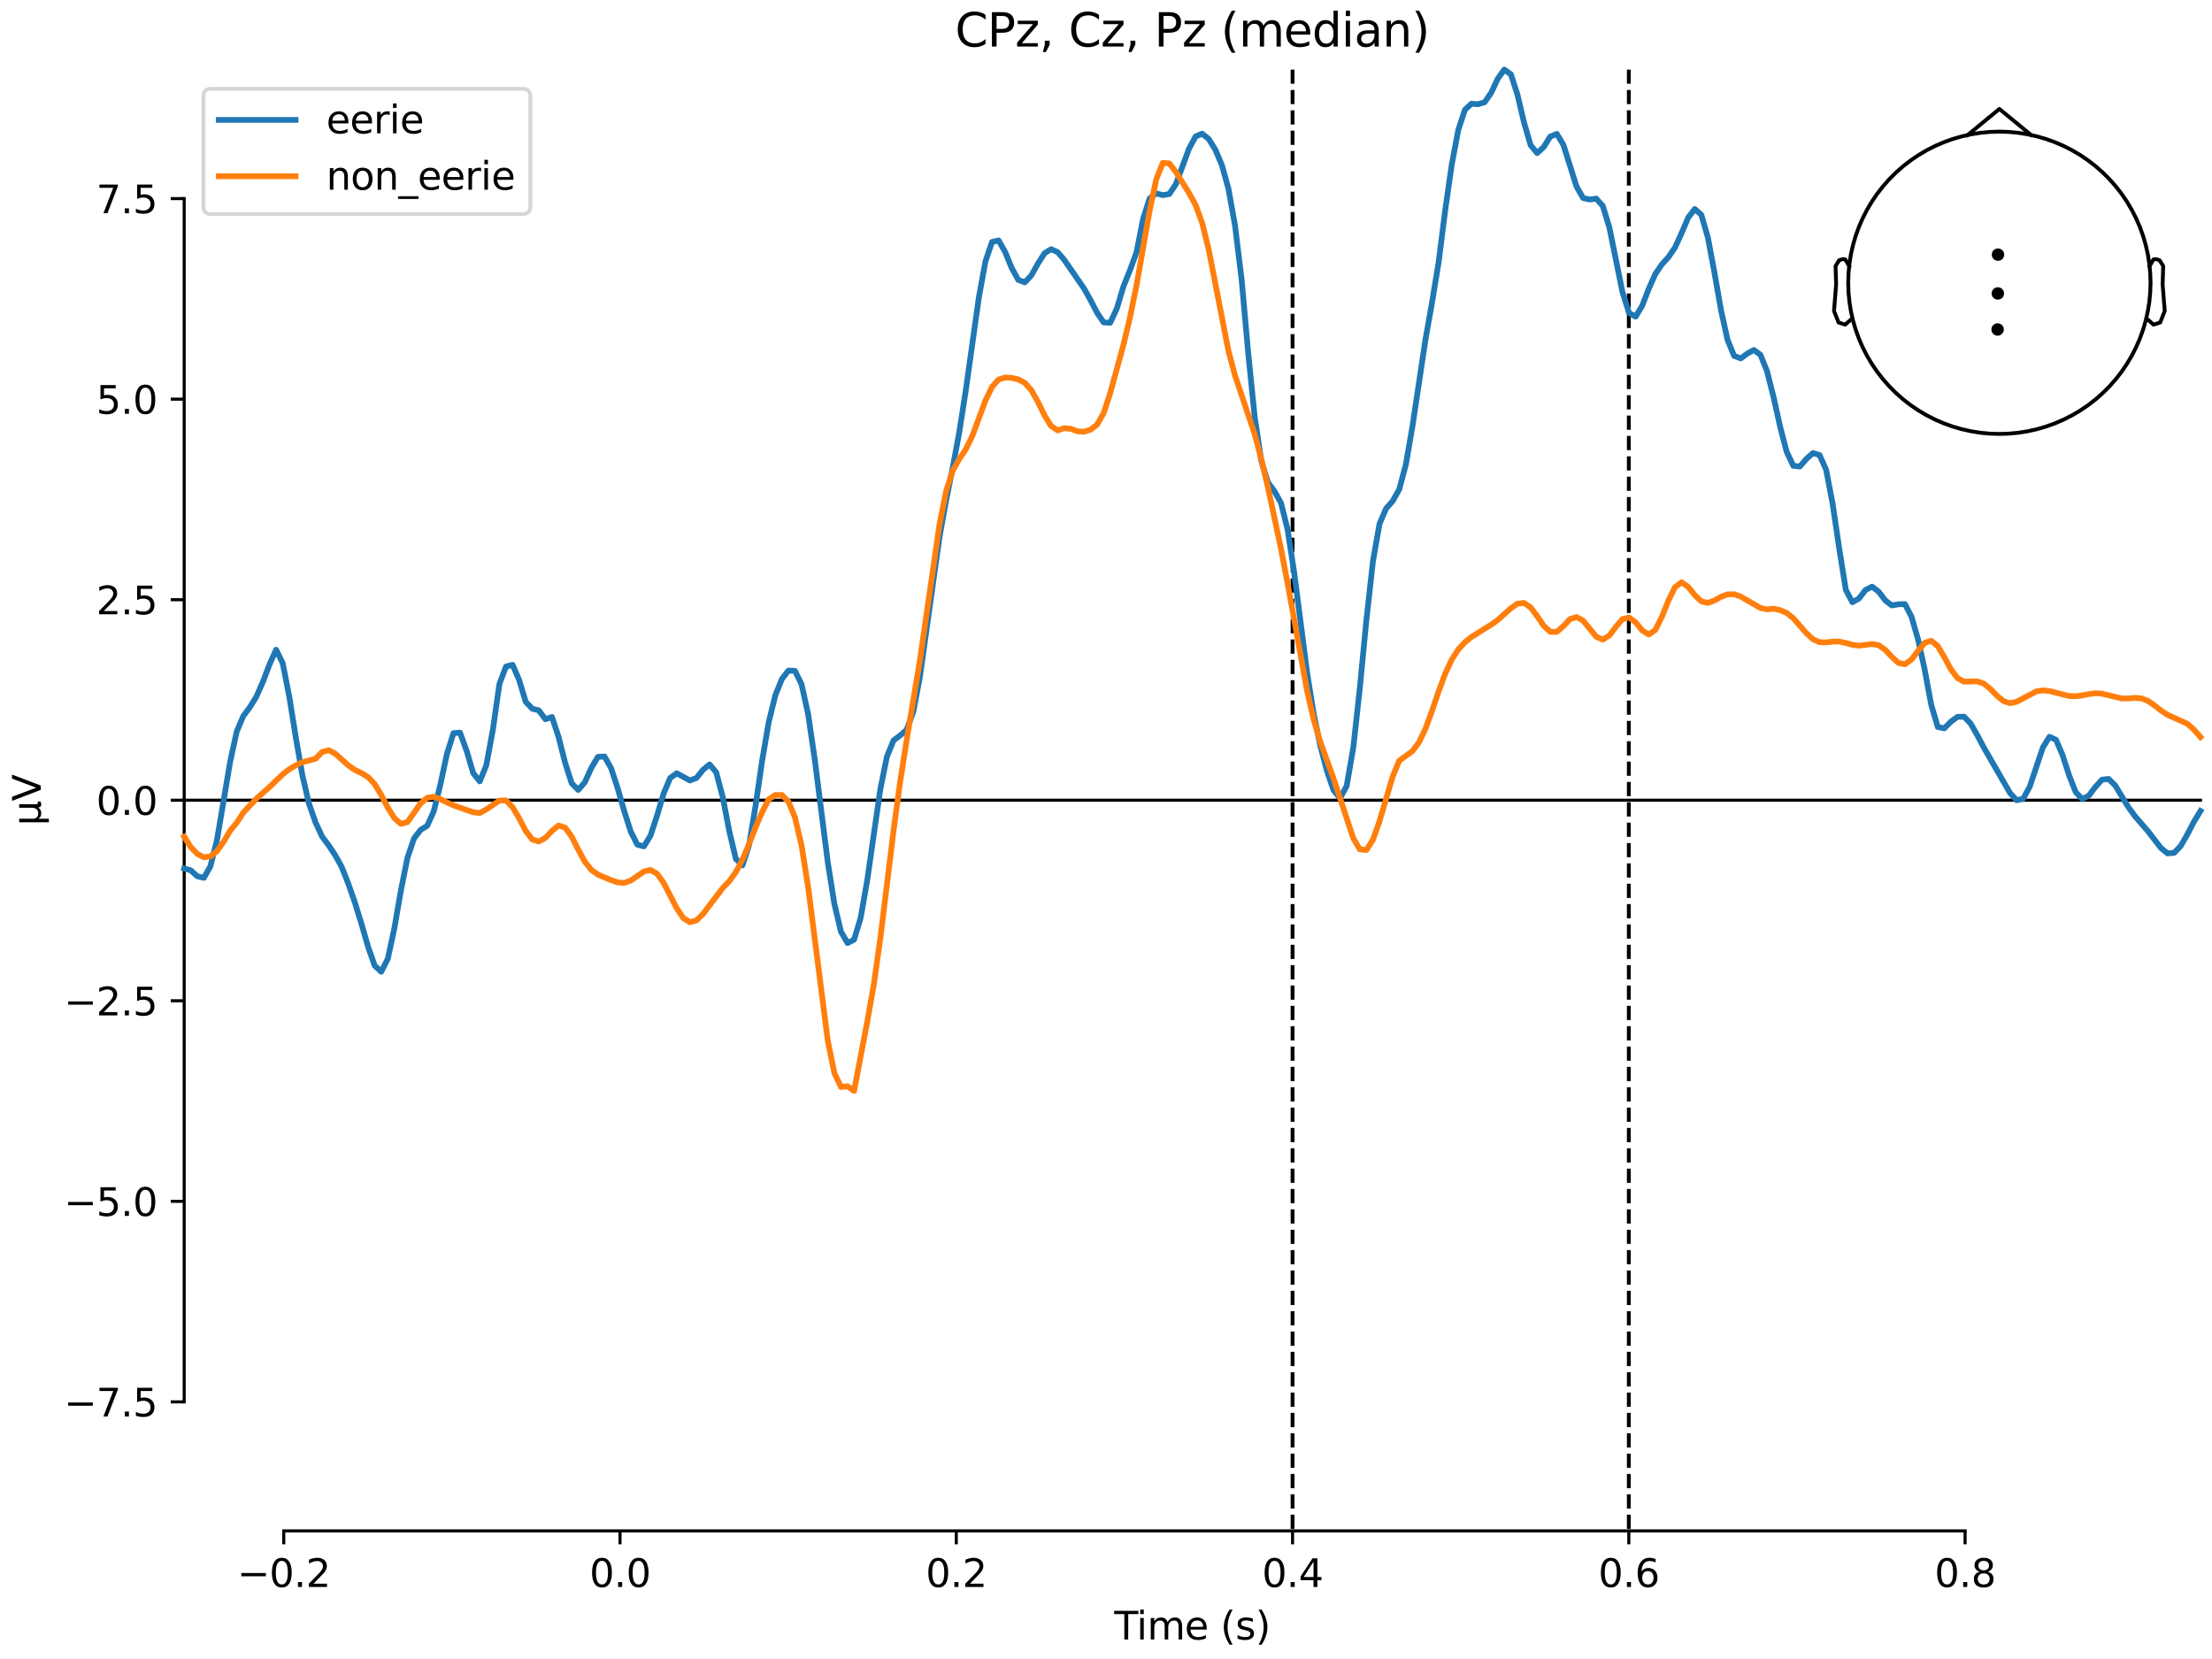 <?xml version="1.0" encoding="utf-8" standalone="no"?>
<!DOCTYPE svg PUBLIC "-//W3C//DTD SVG 1.1//EN"
  "http://www.w3.org/Graphics/SVG/1.1/DTD/svg11.dtd">
<svg xmlns:xlink="http://www.w3.org/1999/xlink" width="576pt" height="432pt" viewBox="0 0 576 432" xmlns="http://www.w3.org/2000/svg" version="1.1">
 <defs>
  <style type="text/css">*{stroke-linejoin: round; stroke-linecap: butt}</style>
 </defs>
 <g id="figure_1">
  <g id="patch_1">
   <path d="M 0 432 
L 576 432 
L 576 0 
L 0 0 
z
" style="fill: #ffffff"/>
  </g>
  <g id="axes_1">
   <g id="patch_2">
    <path d="M 47.961 398.644 
L 573 398.644 
L 573 18.118 
L 47.961 18.118 
L 47.961 398.644 
z
" style="fill: none; opacity: 0"/>
   </g>
   <g id="patch_3">
    <path d="M 47.961 365.04 
L 47.961 51.722 
" style="fill: none; stroke: #000000; stroke-width: 0.8; stroke-linejoin: miter; stroke-linecap: square"/>
   </g>
   <g id="LineCollection_1">
    <path d="M 336.578 18.118 
L 336.578 398.644 
" clip-path="url(#pc9523f96a5)" style="fill: none; stroke-dasharray: 3.7,1.6; stroke-dashoffset: 0; stroke: #000000"/>
    <path d="M 424.142 18.118 
L 424.142 398.644 
" clip-path="url(#pc9523f96a5)" style="fill: none; stroke-dasharray: 3.7,1.6; stroke-dashoffset: 0; stroke: #000000"/>
   </g>
   <g id="matplotlib.axis_1">
    <g id="xtick_1">
     <g id="line2d_1">
      <defs>
       <path id="md51d766b1d" d="M 0 0 
L 0 3.5 
" style="stroke: #000000; stroke-width: 0.8"/>
      </defs>
      <g>
       <use xlink:href="#md51d766b1d" x="73.888" y="398.644" style="stroke: #000000; stroke-width: 0.8"/>
      </g>
     </g>
     <g id="text_1">
      <!-- −0.2 -->
      <g transform="translate(61.747 413.242) scale(0.1 -0.1)">
       <defs>
        <path id="DejaVuSans-2212" d="M 678 2272 
L 4684 2272 
L 4684 1741 
L 678 1741 
L 678 2272 
z
" transform="scale(0.016)"/>
        <path id="DejaVuSans-30" d="M 2034 4250 
Q 1547 4250 1301 3770 
Q 1056 3291 1056 2328 
Q 1056 1369 1301 889 
Q 1547 409 2034 409 
Q 2525 409 2770 889 
Q 3016 1369 3016 2328 
Q 3016 3291 2770 3770 
Q 2525 4250 2034 4250 
z
M 2034 4750 
Q 2819 4750 3233 4129 
Q 3647 3509 3647 2328 
Q 3647 1150 3233 529 
Q 2819 -91 2034 -91 
Q 1250 -91 836 529 
Q 422 1150 422 2328 
Q 422 3509 836 4129 
Q 1250 4750 2034 4750 
z
" transform="scale(0.016)"/>
        <path id="DejaVuSans-2e" d="M 684 794 
L 1344 794 
L 1344 0 
L 684 0 
L 684 794 
z
" transform="scale(0.016)"/>
        <path id="DejaVuSans-32" d="M 1228 531 
L 3431 531 
L 3431 0 
L 469 0 
L 469 531 
Q 828 903 1448 1529 
Q 2069 2156 2228 2338 
Q 2531 2678 2651 2914 
Q 2772 3150 2772 3378 
Q 2772 3750 2511 3984 
Q 2250 4219 1831 4219 
Q 1534 4219 1204 4116 
Q 875 4013 500 3803 
L 500 4441 
Q 881 4594 1212 4672 
Q 1544 4750 1819 4750 
Q 2544 4750 2975 4387 
Q 3406 4025 3406 3419 
Q 3406 3131 3298 2873 
Q 3191 2616 2906 2266 
Q 2828 2175 2409 1742 
Q 1991 1309 1228 531 
z
" transform="scale(0.016)"/>
       </defs>
       <use xlink:href="#DejaVuSans-2212"/>
       <use xlink:href="#DejaVuSans-30" transform="translate(83.789 0)"/>
       <use xlink:href="#DejaVuSans-2e" transform="translate(147.412 0)"/>
       <use xlink:href="#DejaVuSans-32" transform="translate(179.199 0)"/>
      </g>
     </g>
    </g>
    <g id="xtick_2">
     <g id="line2d_2">
      <g>
       <use xlink:href="#md51d766b1d" x="161.452" y="398.644" style="stroke: #000000; stroke-width: 0.8"/>
      </g>
     </g>
     <g id="text_2">
      <!-- 0.0 -->
      <g transform="translate(153.5 413.242) scale(0.1 -0.1)">
       <use xlink:href="#DejaVuSans-30"/>
       <use xlink:href="#DejaVuSans-2e" transform="translate(63.623 0)"/>
       <use xlink:href="#DejaVuSans-30" transform="translate(95.41 0)"/>
      </g>
     </g>
    </g>
    <g id="xtick_3">
     <g id="line2d_3">
      <g>
       <use xlink:href="#md51d766b1d" x="249.015" y="398.644" style="stroke: #000000; stroke-width: 0.8"/>
      </g>
     </g>
     <g id="text_3">
      <!-- 0.2 -->
      <g transform="translate(241.063 413.242) scale(0.1 -0.1)">
       <use xlink:href="#DejaVuSans-30"/>
       <use xlink:href="#DejaVuSans-2e" transform="translate(63.623 0)"/>
       <use xlink:href="#DejaVuSans-32" transform="translate(95.41 0)"/>
      </g>
     </g>
    </g>
    <g id="xtick_4">
     <g id="line2d_4">
      <g>
       <use xlink:href="#md51d766b1d" x="336.578" y="398.644" style="stroke: #000000; stroke-width: 0.8"/>
      </g>
     </g>
     <g id="text_4">
      <!-- 0.4 -->
      <g transform="translate(328.627 413.242) scale(0.1 -0.1)">
       <defs>
        <path id="DejaVuSans-34" d="M 2419 4116 
L 825 1625 
L 2419 1625 
L 2419 4116 
z
M 2253 4666 
L 3047 4666 
L 3047 1625 
L 3713 1625 
L 3713 1100 
L 3047 1100 
L 3047 0 
L 2419 0 
L 2419 1100 
L 313 1100 
L 313 1709 
L 2253 4666 
z
" transform="scale(0.016)"/>
       </defs>
       <use xlink:href="#DejaVuSans-30"/>
       <use xlink:href="#DejaVuSans-2e" transform="translate(63.623 0)"/>
       <use xlink:href="#DejaVuSans-34" transform="translate(95.41 0)"/>
      </g>
     </g>
    </g>
    <g id="xtick_5">
     <g id="line2d_5">
      <g>
       <use xlink:href="#md51d766b1d" x="424.142" y="398.644" style="stroke: #000000; stroke-width: 0.8"/>
      </g>
     </g>
     <g id="text_5">
      <!-- 0.6 -->
      <g transform="translate(416.19 413.242) scale(0.1 -0.1)">
       <defs>
        <path id="DejaVuSans-36" d="M 2113 2584 
Q 1688 2584 1439 2293 
Q 1191 2003 1191 1497 
Q 1191 994 1439 701 
Q 1688 409 2113 409 
Q 2538 409 2786 701 
Q 3034 994 3034 1497 
Q 3034 2003 2786 2293 
Q 2538 2584 2113 2584 
z
M 3366 4563 
L 3366 3988 
Q 3128 4100 2886 4159 
Q 2644 4219 2406 4219 
Q 1781 4219 1451 3797 
Q 1122 3375 1075 2522 
Q 1259 2794 1537 2939 
Q 1816 3084 2150 3084 
Q 2853 3084 3261 2657 
Q 3669 2231 3669 1497 
Q 3669 778 3244 343 
Q 2819 -91 2113 -91 
Q 1303 -91 875 529 
Q 447 1150 447 2328 
Q 447 3434 972 4092 
Q 1497 4750 2381 4750 
Q 2619 4750 2861 4703 
Q 3103 4656 3366 4563 
z
" transform="scale(0.016)"/>
       </defs>
       <use xlink:href="#DejaVuSans-30"/>
       <use xlink:href="#DejaVuSans-2e" transform="translate(63.623 0)"/>
       <use xlink:href="#DejaVuSans-36" transform="translate(95.41 0)"/>
      </g>
     </g>
    </g>
    <g id="xtick_6">
     <g id="line2d_6">
      <g>
       <use xlink:href="#md51d766b1d" x="511.705" y="398.644" style="stroke: #000000; stroke-width: 0.8"/>
      </g>
     </g>
     <g id="text_6">
      <!-- 0.8 -->
      <g transform="translate(503.754 413.242) scale(0.1 -0.1)">
       <defs>
        <path id="DejaVuSans-38" d="M 2034 2216 
Q 1584 2216 1326 1975 
Q 1069 1734 1069 1313 
Q 1069 891 1326 650 
Q 1584 409 2034 409 
Q 2484 409 2743 651 
Q 3003 894 3003 1313 
Q 3003 1734 2745 1975 
Q 2488 2216 2034 2216 
z
M 1403 2484 
Q 997 2584 770 2862 
Q 544 3141 544 3541 
Q 544 4100 942 4425 
Q 1341 4750 2034 4750 
Q 2731 4750 3128 4425 
Q 3525 4100 3525 3541 
Q 3525 3141 3298 2862 
Q 3072 2584 2669 2484 
Q 3125 2378 3379 2068 
Q 3634 1759 3634 1313 
Q 3634 634 3220 271 
Q 2806 -91 2034 -91 
Q 1263 -91 848 271 
Q 434 634 434 1313 
Q 434 1759 690 2068 
Q 947 2378 1403 2484 
z
M 1172 3481 
Q 1172 3119 1398 2916 
Q 1625 2713 2034 2713 
Q 2441 2713 2670 2916 
Q 2900 3119 2900 3481 
Q 2900 3844 2670 4047 
Q 2441 4250 2034 4250 
Q 1625 4250 1398 4047 
Q 1172 3844 1172 3481 
z
" transform="scale(0.016)"/>
       </defs>
       <use xlink:href="#DejaVuSans-30"/>
       <use xlink:href="#DejaVuSans-2e" transform="translate(63.623 0)"/>
       <use xlink:href="#DejaVuSans-38" transform="translate(95.41 0)"/>
      </g>
     </g>
    </g>
    <g id="text_7">
     <!-- Time (s) -->
     <g transform="translate(290.152 426.92) scale(0.1 -0.1)">
      <defs>
       <path id="DejaVuSans-54" d="M -19 4666 
L 3928 4666 
L 3928 4134 
L 2272 4134 
L 2272 0 
L 1638 0 
L 1638 4134 
L -19 4134 
L -19 4666 
z
" transform="scale(0.016)"/>
       <path id="DejaVuSans-69" d="M 603 3500 
L 1178 3500 
L 1178 0 
L 603 0 
L 603 3500 
z
M 603 4863 
L 1178 4863 
L 1178 4134 
L 603 4134 
L 603 4863 
z
" transform="scale(0.016)"/>
       <path id="DejaVuSans-6d" d="M 3328 2828 
Q 3544 3216 3844 3400 
Q 4144 3584 4550 3584 
Q 5097 3584 5394 3201 
Q 5691 2819 5691 2113 
L 5691 0 
L 5113 0 
L 5113 2094 
Q 5113 2597 4934 2840 
Q 4756 3084 4391 3084 
Q 3944 3084 3684 2787 
Q 3425 2491 3425 1978 
L 3425 0 
L 2847 0 
L 2847 2094 
Q 2847 2600 2669 2842 
Q 2491 3084 2119 3084 
Q 1678 3084 1418 2786 
Q 1159 2488 1159 1978 
L 1159 0 
L 581 0 
L 581 3500 
L 1159 3500 
L 1159 2956 
Q 1356 3278 1631 3431 
Q 1906 3584 2284 3584 
Q 2666 3584 2933 3390 
Q 3200 3197 3328 2828 
z
" transform="scale(0.016)"/>
       <path id="DejaVuSans-65" d="M 3597 1894 
L 3597 1613 
L 953 1613 
Q 991 1019 1311 708 
Q 1631 397 2203 397 
Q 2534 397 2845 478 
Q 3156 559 3463 722 
L 3463 178 
Q 3153 47 2828 -22 
Q 2503 -91 2169 -91 
Q 1331 -91 842 396 
Q 353 884 353 1716 
Q 353 2575 817 3079 
Q 1281 3584 2069 3584 
Q 2775 3584 3186 3129 
Q 3597 2675 3597 1894 
z
M 3022 2063 
Q 3016 2534 2758 2815 
Q 2500 3097 2075 3097 
Q 1594 3097 1305 2825 
Q 1016 2553 972 2059 
L 3022 2063 
z
" transform="scale(0.016)"/>
       <path id="DejaVuSans-20" transform="scale(0.016)"/>
       <path id="DejaVuSans-28" d="M 1984 4856 
Q 1566 4138 1362 3434 
Q 1159 2731 1159 2009 
Q 1159 1288 1364 580 
Q 1569 -128 1984 -844 
L 1484 -844 
Q 1016 -109 783 600 
Q 550 1309 550 2009 
Q 550 2706 781 3412 
Q 1013 4119 1484 4856 
L 1984 4856 
z
" transform="scale(0.016)"/>
       <path id="DejaVuSans-73" d="M 2834 3397 
L 2834 2853 
Q 2591 2978 2328 3040 
Q 2066 3103 1784 3103 
Q 1356 3103 1142 2972 
Q 928 2841 928 2578 
Q 928 2378 1081 2264 
Q 1234 2150 1697 2047 
L 1894 2003 
Q 2506 1872 2764 1633 
Q 3022 1394 3022 966 
Q 3022 478 2636 193 
Q 2250 -91 1575 -91 
Q 1294 -91 989 -36 
Q 684 19 347 128 
L 347 722 
Q 666 556 975 473 
Q 1284 391 1588 391 
Q 1994 391 2212 530 
Q 2431 669 2431 922 
Q 2431 1156 2273 1281 
Q 2116 1406 1581 1522 
L 1381 1569 
Q 847 1681 609 1914 
Q 372 2147 372 2553 
Q 372 3047 722 3315 
Q 1072 3584 1716 3584 
Q 2034 3584 2315 3537 
Q 2597 3491 2834 3397 
z
" transform="scale(0.016)"/>
       <path id="DejaVuSans-29" d="M 513 4856 
L 1013 4856 
Q 1481 4119 1714 3412 
Q 1947 2706 1947 2009 
Q 1947 1309 1714 600 
Q 1481 -109 1013 -844 
L 513 -844 
Q 928 -128 1133 580 
Q 1338 1288 1338 2009 
Q 1338 2731 1133 3434 
Q 928 4138 513 4856 
z
" transform="scale(0.016)"/>
      </defs>
      <use xlink:href="#DejaVuSans-54"/>
      <use xlink:href="#DejaVuSans-69" transform="translate(57.959 0)"/>
      <use xlink:href="#DejaVuSans-6d" transform="translate(85.742 0)"/>
      <use xlink:href="#DejaVuSans-65" transform="translate(183.154 0)"/>
      <use xlink:href="#DejaVuSans-20" transform="translate(244.678 0)"/>
      <use xlink:href="#DejaVuSans-28" transform="translate(276.465 0)"/>
      <use xlink:href="#DejaVuSans-73" transform="translate(315.479 0)"/>
      <use xlink:href="#DejaVuSans-29" transform="translate(367.578 0)"/>
     </g>
    </g>
   </g>
   <g id="matplotlib.axis_2">
    <g id="ytick_1">
     <g id="line2d_7">
      <defs>
       <path id="me841bc544c" d="M 0 0 
L -3.5 0 
" style="stroke: #000000; stroke-width: 0.8"/>
      </defs>
      <g>
       <use xlink:href="#me841bc544c" x="47.961" y="365.04" style="stroke: #000000; stroke-width: 0.8"/>
      </g>
     </g>
     <g id="text_8">
      <!-- −7.5 -->
      <g transform="translate(16.678 368.839) scale(0.1 -0.1)">
       <defs>
        <path id="DejaVuSans-37" d="M 525 4666 
L 3525 4666 
L 3525 4397 
L 1831 0 
L 1172 0 
L 2766 4134 
L 525 4134 
L 525 4666 
z
" transform="scale(0.016)"/>
        <path id="DejaVuSans-35" d="M 691 4666 
L 3169 4666 
L 3169 4134 
L 1269 4134 
L 1269 2991 
Q 1406 3038 1543 3061 
Q 1681 3084 1819 3084 
Q 2600 3084 3056 2656 
Q 3513 2228 3513 1497 
Q 3513 744 3044 326 
Q 2575 -91 1722 -91 
Q 1428 -91 1123 -41 
Q 819 9 494 109 
L 494 744 
Q 775 591 1075 516 
Q 1375 441 1709 441 
Q 2250 441 2565 725 
Q 2881 1009 2881 1497 
Q 2881 1984 2565 2268 
Q 2250 2553 1709 2553 
Q 1456 2553 1204 2497 
Q 953 2441 691 2322 
L 691 4666 
z
" transform="scale(0.016)"/>
       </defs>
       <use xlink:href="#DejaVuSans-2212"/>
       <use xlink:href="#DejaVuSans-37" transform="translate(83.789 0)"/>
       <use xlink:href="#DejaVuSans-2e" transform="translate(147.412 0)"/>
       <use xlink:href="#DejaVuSans-35" transform="translate(179.199 0)"/>
      </g>
     </g>
    </g>
    <g id="ytick_2">
     <g id="line2d_8">
      <g>
       <use xlink:href="#me841bc544c" x="47.961" y="312.82" style="stroke: #000000; stroke-width: 0.8"/>
      </g>
     </g>
     <g id="text_9">
      <!-- −5.0 -->
      <g transform="translate(16.678 316.62) scale(0.1 -0.1)">
       <use xlink:href="#DejaVuSans-2212"/>
       <use xlink:href="#DejaVuSans-35" transform="translate(83.789 0)"/>
       <use xlink:href="#DejaVuSans-2e" transform="translate(147.412 0)"/>
       <use xlink:href="#DejaVuSans-30" transform="translate(179.199 0)"/>
      </g>
     </g>
    </g>
    <g id="ytick_3">
     <g id="line2d_9">
      <g>
       <use xlink:href="#me841bc544c" x="47.961" y="260.601" style="stroke: #000000; stroke-width: 0.8"/>
      </g>
     </g>
     <g id="text_10">
      <!-- −2.5 -->
      <g transform="translate(16.678 264.4) scale(0.1 -0.1)">
       <use xlink:href="#DejaVuSans-2212"/>
       <use xlink:href="#DejaVuSans-32" transform="translate(83.789 0)"/>
       <use xlink:href="#DejaVuSans-2e" transform="translate(147.412 0)"/>
       <use xlink:href="#DejaVuSans-35" transform="translate(179.199 0)"/>
      </g>
     </g>
    </g>
    <g id="ytick_4">
     <g id="line2d_10">
      <g>
       <use xlink:href="#me841bc544c" x="47.961" y="208.381" style="stroke: #000000; stroke-width: 0.8"/>
      </g>
     </g>
     <g id="text_11">
      <!-- 0.0 -->
      <g transform="translate(25.058 212.18) scale(0.1 -0.1)">
       <use xlink:href="#DejaVuSans-30"/>
       <use xlink:href="#DejaVuSans-2e" transform="translate(63.623 0)"/>
       <use xlink:href="#DejaVuSans-30" transform="translate(95.41 0)"/>
      </g>
     </g>
    </g>
    <g id="ytick_5">
     <g id="line2d_11">
      <g>
       <use xlink:href="#me841bc544c" x="47.961" y="156.161" style="stroke: #000000; stroke-width: 0.8"/>
      </g>
     </g>
     <g id="text_12">
      <!-- 2.5 -->
      <g transform="translate(25.058 159.96) scale(0.1 -0.1)">
       <use xlink:href="#DejaVuSans-32"/>
       <use xlink:href="#DejaVuSans-2e" transform="translate(63.623 0)"/>
       <use xlink:href="#DejaVuSans-35" transform="translate(95.41 0)"/>
      </g>
     </g>
    </g>
    <g id="ytick_6">
     <g id="line2d_12">
      <g>
       <use xlink:href="#me841bc544c" x="47.961" y="103.942" style="stroke: #000000; stroke-width: 0.8"/>
      </g>
     </g>
     <g id="text_13">
      <!-- 5.0 -->
      <g transform="translate(25.058 107.741) scale(0.1 -0.1)">
       <use xlink:href="#DejaVuSans-35"/>
       <use xlink:href="#DejaVuSans-2e" transform="translate(63.623 0)"/>
       <use xlink:href="#DejaVuSans-30" transform="translate(95.41 0)"/>
      </g>
     </g>
    </g>
    <g id="ytick_7">
     <g id="line2d_13">
      <g>
       <use xlink:href="#me841bc544c" x="47.961" y="51.722" style="stroke: #000000; stroke-width: 0.8"/>
      </g>
     </g>
     <g id="text_14">
      <!-- 7.5 -->
      <g transform="translate(25.058 55.521) scale(0.1 -0.1)">
       <use xlink:href="#DejaVuSans-37"/>
       <use xlink:href="#DejaVuSans-2e" transform="translate(63.623 0)"/>
       <use xlink:href="#DejaVuSans-35" transform="translate(95.41 0)"/>
      </g>
     </g>
    </g>
    <g id="text_15">
     <!-- µV -->
     <g transform="translate(10.599 214.982) rotate(-90) scale(0.1 -0.1)">
      <defs>
       <path id="DejaVuSans-b5" d="M 544 -1331 
L 544 3500 
L 1119 3500 
L 1119 1325 
Q 1119 872 1334 640 
Q 1550 409 1972 409 
Q 2434 409 2667 671 
Q 2900 934 2900 1459 
L 2900 3500 
L 3475 3500 
L 3475 806 
Q 3475 619 3529 530 
Q 3584 441 3700 441 
Q 3728 441 3778 458 
Q 3828 475 3916 513 
L 3916 50 
Q 3788 -22 3673 -56 
Q 3559 -91 3450 -91 
Q 3234 -91 3106 31 
Q 2978 153 2931 403 
Q 2775 156 2548 32 
Q 2322 -91 2016 -91 
Q 1697 -91 1473 31 
Q 1250 153 1119 397 
L 1119 -1331 
L 544 -1331 
z
" transform="scale(0.016)"/>
       <path id="DejaVuSans-56" d="M 1831 0 
L 50 4666 
L 709 4666 
L 2188 738 
L 3669 4666 
L 4325 4666 
L 2547 0 
L 1831 0 
z
" transform="scale(0.016)"/>
      </defs>
      <use xlink:href="#DejaVuSans-b5"/>
      <use xlink:href="#DejaVuSans-56" transform="translate(63.623 0)"/>
     </g>
    </g>
   </g>
   <g id="patch_4">
    <path d="M 73.888 398.644 
L 511.705 398.644 
" style="fill: none; stroke: #000000; stroke-width: 0.8; stroke-linejoin: miter; stroke-linecap: square"/>
   </g>
   <g id="patch_5">
    <path d="M 47.961 208.381 
L 573 208.381 
" style="fill: none; stroke: #000000; stroke-width: 0.8; stroke-linejoin: miter; stroke-linecap: square"/>
   </g>
   <g id="text_16">
    <!-- CPz, Cz, Pz (median) -->
    <g transform="translate(248.71 12.118) scale(0.12 -0.12)">
     <defs>
      <path id="DejaVuSans-43" d="M 4122 4306 
L 4122 3641 
Q 3803 3938 3442 4084 
Q 3081 4231 2675 4231 
Q 1875 4231 1450 3742 
Q 1025 3253 1025 2328 
Q 1025 1406 1450 917 
Q 1875 428 2675 428 
Q 3081 428 3442 575 
Q 3803 722 4122 1019 
L 4122 359 
Q 3791 134 3420 21 
Q 3050 -91 2638 -91 
Q 1578 -91 968 557 
Q 359 1206 359 2328 
Q 359 3453 968 4101 
Q 1578 4750 2638 4750 
Q 3056 4750 3426 4639 
Q 3797 4528 4122 4306 
z
" transform="scale(0.016)"/>
      <path id="DejaVuSans-50" d="M 1259 4147 
L 1259 2394 
L 2053 2394 
Q 2494 2394 2734 2622 
Q 2975 2850 2975 3272 
Q 2975 3691 2734 3919 
Q 2494 4147 2053 4147 
L 1259 4147 
z
M 628 4666 
L 2053 4666 
Q 2838 4666 3239 4311 
Q 3641 3956 3641 3272 
Q 3641 2581 3239 2228 
Q 2838 1875 2053 1875 
L 1259 1875 
L 1259 0 
L 628 0 
L 628 4666 
z
" transform="scale(0.016)"/>
      <path id="DejaVuSans-7a" d="M 353 3500 
L 3084 3500 
L 3084 2975 
L 922 459 
L 3084 459 
L 3084 0 
L 275 0 
L 275 525 
L 2438 3041 
L 353 3041 
L 353 3500 
z
" transform="scale(0.016)"/>
      <path id="DejaVuSans-2c" d="M 750 794 
L 1409 794 
L 1409 256 
L 897 -744 
L 494 -744 
L 750 256 
L 750 794 
z
" transform="scale(0.016)"/>
      <path id="DejaVuSans-64" d="M 2906 2969 
L 2906 4863 
L 3481 4863 
L 3481 0 
L 2906 0 
L 2906 525 
Q 2725 213 2448 61 
Q 2172 -91 1784 -91 
Q 1150 -91 751 415 
Q 353 922 353 1747 
Q 353 2572 751 3078 
Q 1150 3584 1784 3584 
Q 2172 3584 2448 3432 
Q 2725 3281 2906 2969 
z
M 947 1747 
Q 947 1113 1208 752 
Q 1469 391 1925 391 
Q 2381 391 2643 752 
Q 2906 1113 2906 1747 
Q 2906 2381 2643 2742 
Q 2381 3103 1925 3103 
Q 1469 3103 1208 2742 
Q 947 2381 947 1747 
z
" transform="scale(0.016)"/>
      <path id="DejaVuSans-61" d="M 2194 1759 
Q 1497 1759 1228 1600 
Q 959 1441 959 1056 
Q 959 750 1161 570 
Q 1363 391 1709 391 
Q 2188 391 2477 730 
Q 2766 1069 2766 1631 
L 2766 1759 
L 2194 1759 
z
M 3341 1997 
L 3341 0 
L 2766 0 
L 2766 531 
Q 2569 213 2275 61 
Q 1981 -91 1556 -91 
Q 1019 -91 701 211 
Q 384 513 384 1019 
Q 384 1609 779 1909 
Q 1175 2209 1959 2209 
L 2766 2209 
L 2766 2266 
Q 2766 2663 2505 2880 
Q 2244 3097 1772 3097 
Q 1472 3097 1187 3025 
Q 903 2953 641 2809 
L 641 3341 
Q 956 3463 1253 3523 
Q 1550 3584 1831 3584 
Q 2591 3584 2966 3190 
Q 3341 2797 3341 1997 
z
" transform="scale(0.016)"/>
      <path id="DejaVuSans-6e" d="M 3513 2113 
L 3513 0 
L 2938 0 
L 2938 2094 
Q 2938 2591 2744 2837 
Q 2550 3084 2163 3084 
Q 1697 3084 1428 2787 
Q 1159 2491 1159 1978 
L 1159 0 
L 581 0 
L 581 3500 
L 1159 3500 
L 1159 2956 
Q 1366 3272 1645 3428 
Q 1925 3584 2291 3584 
Q 2894 3584 3203 3211 
Q 3513 2838 3513 2113 
z
" transform="scale(0.016)"/>
     </defs>
     <use xlink:href="#DejaVuSans-43"/>
     <use xlink:href="#DejaVuSans-50" transform="translate(69.824 0)"/>
     <use xlink:href="#DejaVuSans-7a" transform="translate(130.127 0)"/>
     <use xlink:href="#DejaVuSans-2c" transform="translate(182.617 0)"/>
     <use xlink:href="#DejaVuSans-20" transform="translate(214.404 0)"/>
     <use xlink:href="#DejaVuSans-43" transform="translate(246.191 0)"/>
     <use xlink:href="#DejaVuSans-7a" transform="translate(316.016 0)"/>
     <use xlink:href="#DejaVuSans-2c" transform="translate(368.506 0)"/>
     <use xlink:href="#DejaVuSans-20" transform="translate(400.293 0)"/>
     <use xlink:href="#DejaVuSans-50" transform="translate(432.08 0)"/>
     <use xlink:href="#DejaVuSans-7a" transform="translate(492.383 0)"/>
     <use xlink:href="#DejaVuSans-20" transform="translate(544.873 0)"/>
     <use xlink:href="#DejaVuSans-28" transform="translate(576.66 0)"/>
     <use xlink:href="#DejaVuSans-6d" transform="translate(615.674 0)"/>
     <use xlink:href="#DejaVuSans-65" transform="translate(713.086 0)"/>
     <use xlink:href="#DejaVuSans-64" transform="translate(774.609 0)"/>
     <use xlink:href="#DejaVuSans-69" transform="translate(838.086 0)"/>
     <use xlink:href="#DejaVuSans-61" transform="translate(865.869 0)"/>
     <use xlink:href="#DejaVuSans-6e" transform="translate(927.148 0)"/>
     <use xlink:href="#DejaVuSans-29" transform="translate(990.527 0)"/>
    </g>
   </g>
   <g id="legend_1">
    <g id="patch_6">
     <path d="M 54.961 55.753 
L 136.103 55.753 
Q 138.103 55.753 138.103 53.753 
L 138.103 25.118 
Q 138.103 23.118 136.103 23.118 
L 54.961 23.118 
Q 52.961 23.118 52.961 25.118 
L 52.961 53.753 
Q 52.961 55.753 54.961 55.753 
z
" style="fill: #ffffff; opacity: 0.8; stroke: #cccccc; stroke-linejoin: miter"/>
    </g>
    <g id="line2d_14">
     <path d="M 56.961 31.217 
L 66.961 31.217 
L 76.961 31.217 
" style="fill: none; stroke: #1f77b4; stroke-width: 1.5; stroke-linecap: square"/>
    </g>
    <g id="text_17">
     <!-- eerie -->
     <g transform="translate(84.961 34.717) scale(0.1 -0.1)">
      <defs>
       <path id="DejaVuSans-72" d="M 2631 2963 
Q 2534 3019 2420 3045 
Q 2306 3072 2169 3072 
Q 1681 3072 1420 2755 
Q 1159 2438 1159 1844 
L 1159 0 
L 581 0 
L 581 3500 
L 1159 3500 
L 1159 2956 
Q 1341 3275 1631 3429 
Q 1922 3584 2338 3584 
Q 2397 3584 2469 3576 
Q 2541 3569 2628 3553 
L 2631 2963 
z
" transform="scale(0.016)"/>
      </defs>
      <use xlink:href="#DejaVuSans-65"/>
      <use xlink:href="#DejaVuSans-65" transform="translate(61.523 0)"/>
      <use xlink:href="#DejaVuSans-72" transform="translate(123.047 0)"/>
      <use xlink:href="#DejaVuSans-69" transform="translate(164.16 0)"/>
      <use xlink:href="#DejaVuSans-65" transform="translate(191.943 0)"/>
     </g>
    </g>
    <g id="line2d_15">
     <path d="M 56.961 45.895 
L 66.961 45.895 
L 76.961 45.895 
" style="fill: none; stroke: #ff7f0e; stroke-width: 1.5; stroke-linecap: square"/>
    </g>
    <g id="text_18">
     <!-- non_eerie -->
     <g transform="translate(84.961 49.395) scale(0.1 -0.1)">
      <defs>
       <path id="DejaVuSans-6f" d="M 1959 3097 
Q 1497 3097 1228 2736 
Q 959 2375 959 1747 
Q 959 1119 1226 758 
Q 1494 397 1959 397 
Q 2419 397 2687 759 
Q 2956 1122 2956 1747 
Q 2956 2369 2687 2733 
Q 2419 3097 1959 3097 
z
M 1959 3584 
Q 2709 3584 3137 3096 
Q 3566 2609 3566 1747 
Q 3566 888 3137 398 
Q 2709 -91 1959 -91 
Q 1206 -91 779 398 
Q 353 888 353 1747 
Q 353 2609 779 3096 
Q 1206 3584 1959 3584 
z
" transform="scale(0.016)"/>
       <path id="DejaVuSans-5f" d="M 3263 -1063 
L 3263 -1509 
L -63 -1509 
L -63 -1063 
L 3263 -1063 
z
" transform="scale(0.016)"/>
      </defs>
      <use xlink:href="#DejaVuSans-6e"/>
      <use xlink:href="#DejaVuSans-6f" transform="translate(63.379 0)"/>
      <use xlink:href="#DejaVuSans-6e" transform="translate(124.561 0)"/>
      <use xlink:href="#DejaVuSans-5f" transform="translate(187.939 0)"/>
      <use xlink:href="#DejaVuSans-65" transform="translate(237.939 0)"/>
      <use xlink:href="#DejaVuSans-65" transform="translate(299.463 0)"/>
      <use xlink:href="#DejaVuSans-72" transform="translate(360.986 0)"/>
      <use xlink:href="#DejaVuSans-69" transform="translate(402.1 0)"/>
      <use xlink:href="#DejaVuSans-65" transform="translate(429.883 0)"/>
     </g>
    </g>
   </g>
   <g id="line2d_16">
    <path d="M 47.961 226.144 
L 49.671 226.628 
L 51.382 228.18 
L 53.092 228.588 
L 54.802 225.541 
L 56.512 218.694 
L 59.933 198.351 
L 61.643 190.504 
L 63.353 186.454 
L 65.063 184.154 
L 66.774 181.376 
L 68.484 177.485 
L 70.194 172.979 
L 71.904 169.196 
L 73.615 172.688 
L 75.325 181.377 
L 77.035 192.045 
L 78.745 201.906 
L 80.455 209.269 
L 82.166 214.164 
L 83.876 217.833 
L 85.586 220.127 
L 87.296 222.706 
L 89.007 225.81 
L 90.717 230.166 
L 92.427 235.072 
L 94.137 240.603 
L 95.847 246.539 
L 97.558 251.436 
L 99.268 253.038 
L 100.978 249.682 
L 102.688 241.762 
L 104.399 231.853 
L 106.109 223.344 
L 107.819 218.3 
L 109.529 216.101 
L 111.239 215.04 
L 112.95 211.256 
L 114.66 204.348 
L 116.37 196.344 
L 118.08 190.915 
L 119.791 190.78 
L 121.501 195.479 
L 123.211 201.285 
L 124.921 203.462 
L 126.631 199.305 
L 128.342 190.016 
L 130.052 178.084 
L 131.762 173.572 
L 133.472 173.114 
L 135.183 177.056 
L 136.893 182.752 
L 138.603 184.546 
L 140.313 184.983 
L 142.023 187.282 
L 143.734 186.707 
L 145.444 191.885 
L 147.154 198.619 
L 148.864 203.969 
L 150.575 205.698 
L 152.285 203.702 
L 153.995 199.935 
L 155.705 197.08 
L 157.415 196.991 
L 159.126 200.014 
L 160.836 205.237 
L 162.546 211.223 
L 164.256 216.557 
L 165.967 219.947 
L 167.677 220.4 
L 169.387 217.607 
L 171.097 212.369 
L 172.807 206.633 
L 174.518 202.58 
L 176.228 201.355 
L 179.648 203.232 
L 181.359 202.584 
L 183.069 200.458 
L 184.779 199.057 
L 186.489 201.1 
L 188.199 207.55 
L 189.91 216.447 
L 191.62 223.668 
L 193.33 225.328 
L 195.04 220.103 
L 196.751 209.81 
L 198.461 198.074 
L 200.171 188.075 
L 201.881 181.099 
L 203.592 176.828 
L 205.302 174.616 
L 207.012 174.693 
L 208.722 178.171 
L 210.432 185.935 
L 212.143 197.611 
L 215.563 224.603 
L 217.273 235.395 
L 218.984 242.601 
L 220.694 245.559 
L 222.404 244.682 
L 224.114 239.002 
L 225.824 229.229 
L 229.245 205.446 
L 230.955 197.015 
L 232.665 192.826 
L 234.376 191.527 
L 236.086 190.041 
L 237.796 185.42 
L 239.506 176.493 
L 244.637 139.913 
L 246.347 130.4 
L 248.057 121.897 
L 249.768 112.696 
L 251.478 101.741 
L 254.898 77.417 
L 256.608 68.064 
L 258.319 63.017 
L 260.029 62.605 
L 261.739 65.61 
L 263.449 69.792 
L 265.16 72.893 
L 266.87 73.516 
L 268.58 71.683 
L 270.29 68.609 
L 272 65.942 
L 273.711 64.886 
L 275.421 65.657 
L 277.131 67.661 
L 282.262 75.1 
L 283.972 78.138 
L 285.682 81.443 
L 287.392 83.964 
L 289.103 84.051 
L 290.813 80.362 
L 292.523 74.648 
L 294.233 70.377 
L 295.944 65.721 
L 297.654 57.022 
L 299.364 51.686 
L 301.074 50.347 
L 302.784 50.812 
L 304.495 50.52 
L 306.205 47.95 
L 309.625 38.698 
L 311.336 35.529 
L 313.046 34.808 
L 314.756 36.2 
L 316.466 38.971 
L 318.176 42.998 
L 319.887 49.158 
L 321.597 58.738 
L 323.307 72.7 
L 325.017 91.797 
L 326.728 108.602 
L 328.438 120 
L 330.148 125.593 
L 331.858 127.919 
L 333.568 130.969 
L 335.279 137.834 
L 336.989 148.996 
L 340.409 175.475 
L 342.12 186.094 
L 343.83 194.269 
L 345.54 200.782 
L 347.25 205.774 
L 348.96 207.838 
L 350.671 204.652 
L 352.381 194.786 
L 354.091 179.231 
L 355.801 161.536 
L 357.512 146.176 
L 359.222 136.4 
L 360.932 132.424 
L 362.642 130.489 
L 364.353 127.438 
L 366.063 121.051 
L 367.773 111.182 
L 371.193 88.396 
L 372.904 78.745 
L 374.614 68.317 
L 376.324 54.79 
L 378.034 42.851 
L 379.745 33.794 
L 381.455 28.6 
L 383.165 26.997 
L 384.875 27.134 
L 386.585 26.629 
L 388.296 24.168 
L 390.006 20.51 
L 391.716 18.118 
L 393.426 19.345 
L 395.137 24.622 
L 396.847 31.892 
L 398.557 37.776 
L 400.267 39.869 
L 401.977 38.289 
L 403.688 35.566 
L 405.398 34.86 
L 407.108 37.724 
L 410.529 48.574 
L 412.239 51.564 
L 413.949 51.949 
L 415.659 51.71 
L 417.369 53.627 
L 419.08 59.248 
L 422.5 76.117 
L 424.21 81.525 
L 425.921 82.433 
L 427.631 79.593 
L 429.341 75.182 
L 431.051 71.336 
L 432.761 68.833 
L 434.472 66.95 
L 436.182 64.422 
L 437.892 60.682 
L 439.602 56.671 
L 441.313 54.428 
L 443.023 55.934 
L 444.733 61.869 
L 446.443 71.003 
L 448.153 80.79 
L 449.864 88.55 
L 451.574 92.678 
L 453.284 93.327 
L 454.994 92.071 
L 456.705 91.136 
L 458.415 92.393 
L 460.125 96.637 
L 461.835 103.415 
L 463.545 111.13 
L 465.256 117.668 
L 466.966 121.292 
L 468.676 121.479 
L 470.386 119.496 
L 472.097 117.973 
L 473.807 118.498 
L 475.517 122.288 
L 477.227 131.271 
L 478.937 142.875 
L 480.648 153.594 
L 482.358 156.825 
L 484.068 155.852 
L 485.778 153.628 
L 487.489 152.76 
L 489.199 154.071 
L 490.909 156.326 
L 492.619 157.652 
L 494.329 157.353 
L 496.04 157.307 
L 497.75 160.603 
L 499.46 166.514 
L 501.17 174.297 
L 502.881 183.508 
L 504.591 189.298 
L 506.301 189.649 
L 508.011 187.918 
L 509.721 186.661 
L 511.432 186.626 
L 513.142 188.392 
L 514.852 191.387 
L 516.562 194.629 
L 523.403 206.477 
L 525.114 208.371 
L 526.824 208.001 
L 528.534 204.855 
L 531.954 194.661 
L 533.665 191.866 
L 535.375 192.637 
L 537.085 196.611 
L 538.795 201.923 
L 540.506 206.266 
L 542.216 208.055 
L 543.926 207.18 
L 545.636 204.92 
L 547.346 203.038 
L 549.057 202.828 
L 550.767 204.491 
L 554.187 210.126 
L 555.898 212.481 
L 559.318 216.429 
L 562.738 220.872 
L 564.449 222.225 
L 566.159 222.067 
L 567.869 220.264 
L 569.579 217.285 
L 571.29 213.985 
L 573 211.181 
L 573 211.181 
" style="fill: none; stroke: #1f77b4; stroke-width: 1.5; stroke-linecap: square"/>
   </g>
   <g id="line2d_17">
    <path d="M 47.961 217.87 
L 49.671 220.586 
L 51.382 222.369 
L 53.092 223.228 
L 54.802 223.02 
L 56.512 221.624 
L 58.223 219.201 
L 59.933 216.281 
L 61.643 214.25 
L 63.353 211.61 
L 66.774 207.958 
L 70.194 204.927 
L 73.615 201.638 
L 75.325 200.296 
L 77.035 199.304 
L 78.745 198.481 
L 82.166 197.574 
L 83.876 195.818 
L 85.586 195.36 
L 87.296 196.254 
L 90.717 199.315 
L 92.427 200.489 
L 94.137 201.325 
L 95.847 202.345 
L 97.558 204.166 
L 99.268 206.99 
L 100.978 210.297 
L 102.688 213.028 
L 104.399 214.523 
L 106.109 214.066 
L 109.529 209.197 
L 111.239 207.745 
L 112.95 207.475 
L 114.66 208.077 
L 116.37 208.955 
L 118.08 209.706 
L 123.211 211.509 
L 124.921 211.698 
L 126.631 210.778 
L 130.052 208.461 
L 131.762 208.437 
L 133.472 210.192 
L 135.183 213.08 
L 136.893 216.358 
L 138.603 218.595 
L 140.313 219.12 
L 142.023 218.165 
L 143.734 216.367 
L 145.444 214.963 
L 147.154 215.511 
L 148.864 217.852 
L 150.575 221.246 
L 152.285 224.373 
L 153.995 226.526 
L 155.705 227.747 
L 159.126 229.185 
L 160.836 229.766 
L 162.546 229.898 
L 164.256 229.303 
L 167.677 226.933 
L 169.387 226.542 
L 171.097 227.51 
L 172.807 229.893 
L 176.228 236.543 
L 177.938 239.061 
L 179.648 240.146 
L 181.359 239.676 
L 183.069 237.997 
L 188.199 231.224 
L 189.91 229.452 
L 191.62 227.086 
L 193.33 223.858 
L 195.04 219.804 
L 196.751 215.416 
L 198.461 211.446 
L 200.171 208.153 
L 201.881 207.027 
L 203.592 207.005 
L 205.302 208.741 
L 207.012 212.861 
L 208.722 220.154 
L 210.432 230.936 
L 215.563 271.046 
L 217.273 279.439 
L 218.984 283.041 
L 220.694 282.861 
L 222.404 284.071 
L 225.824 266.086 
L 227.535 256.415 
L 229.245 244.269 
L 232.665 216.403 
L 234.376 203.696 
L 236.086 192.736 
L 239.506 172.18 
L 244.637 136.613 
L 246.347 127.98 
L 248.057 122.626 
L 249.768 119.568 
L 251.478 117.006 
L 253.188 113.536 
L 256.608 104.318 
L 258.319 100.743 
L 260.029 98.837 
L 261.739 98.295 
L 263.449 98.406 
L 265.16 98.794 
L 266.87 99.699 
L 268.58 101.631 
L 270.29 104.684 
L 272 108.17 
L 273.711 110.931 
L 275.421 112.064 
L 277.131 111.495 
L 278.841 111.66 
L 280.552 112.312 
L 282.262 112.414 
L 283.972 111.891 
L 285.682 110.573 
L 287.392 107.563 
L 289.103 102.347 
L 292.523 89.858 
L 294.233 82.724 
L 295.944 74.326 
L 299.364 54.844 
L 301.074 46.751 
L 302.784 42.397 
L 304.495 42.567 
L 306.205 44.779 
L 309.625 50.277 
L 311.336 53.397 
L 313.046 58.075 
L 314.756 65.041 
L 319.887 91.37 
L 321.597 97.786 
L 326.728 113.061 
L 328.438 119.533 
L 330.148 126.812 
L 333.568 142.901 
L 335.279 151.866 
L 340.409 180.121 
L 342.12 187.51 
L 343.83 193.262 
L 347.25 202.701 
L 352.381 218.244 
L 354.091 221.175 
L 355.801 221.349 
L 357.512 218.674 
L 359.222 213.824 
L 362.642 202.24 
L 364.353 198.094 
L 367.773 195.611 
L 369.483 193.343 
L 371.193 189.749 
L 372.904 185.081 
L 374.614 180.047 
L 376.324 175.434 
L 378.034 171.752 
L 379.745 169.101 
L 381.455 167.249 
L 383.165 165.883 
L 386.585 163.727 
L 388.296 162.673 
L 390.006 161.444 
L 393.426 158.396 
L 395.137 157.206 
L 396.847 157.008 
L 398.557 158.163 
L 400.267 160.435 
L 401.977 162.942 
L 403.688 164.546 
L 405.398 164.526 
L 407.108 163.057 
L 408.818 161.214 
L 410.529 160.677 
L 412.239 161.607 
L 415.659 165.809 
L 417.369 166.552 
L 419.08 165.488 
L 420.79 163.208 
L 422.5 161.213 
L 424.21 160.808 
L 425.921 162.066 
L 427.631 164.151 
L 429.341 165.226 
L 431.051 164.021 
L 432.761 160.588 
L 434.472 156.341 
L 436.182 152.869 
L 437.892 151.636 
L 439.602 152.825 
L 441.313 154.965 
L 443.023 156.589 
L 444.733 156.997 
L 446.443 156.373 
L 448.153 155.408 
L 449.864 154.765 
L 451.574 154.754 
L 453.284 155.346 
L 458.415 158.316 
L 460.125 158.675 
L 461.835 158.49 
L 463.545 158.88 
L 465.256 159.619 
L 466.966 160.969 
L 470.386 164.878 
L 472.097 166.454 
L 473.807 167.225 
L 475.517 167.278 
L 477.227 167.062 
L 478.937 167.057 
L 480.648 167.424 
L 482.358 167.909 
L 484.068 168.128 
L 487.489 167.709 
L 489.199 168.006 
L 490.909 169.205 
L 492.619 171.034 
L 494.329 172.613 
L 496.04 172.975 
L 497.75 171.745 
L 499.46 169.475 
L 501.17 167.426 
L 502.881 166.85 
L 504.591 168.258 
L 506.301 171.138 
L 508.011 174.29 
L 509.721 176.566 
L 511.432 177.507 
L 514.852 177.424 
L 516.562 178.002 
L 518.273 179.392 
L 519.983 181.145 
L 521.693 182.554 
L 523.403 183.114 
L 525.114 182.752 
L 530.244 180.031 
L 531.954 179.771 
L 533.665 179.942 
L 538.795 181.236 
L 540.506 181.305 
L 542.216 181.083 
L 543.926 180.731 
L 545.636 180.516 
L 547.346 180.629 
L 552.477 181.875 
L 554.187 181.869 
L 555.898 181.734 
L 557.608 181.851 
L 559.318 182.513 
L 561.028 183.688 
L 562.738 185.035 
L 564.449 186.15 
L 569.579 188.469 
L 571.29 189.993 
L 573 191.933 
L 573 191.933 
" style="fill: none; stroke: #ff7f0e; stroke-width: 1.5; stroke-linecap: square"/>
   </g>
  </g>
  <g id="axes_2">
   <g id="PathCollection_1">
    <defs>
     <path id="C0_0_2723567c69" d="M 0 1.118 
C 0.297 1.118 0.581 1 0.791 0.791 
C 1 0.581 1.118 0.297 1.118 -0 
C 1.118 -0.297 1 -0.581 0.791 -0.791 
C 0.581 -1 0.297 -1.118 0 -1.118 
C -0.297 -1.118 -0.581 -1 -0.791 -0.791 
C -1 -0.581 -1.118 -0.297 -1.118 0 
C -1.118 0.297 -1 0.581 -0.791 0.791 
C -0.581 1 -0.297 1.118 0 1.118 
z
"/>
    </defs>
    <g clip-path="url(#pc5724c72b3)">
     <use xlink:href="#C0_0_2723567c69" x="520.231" y="76.413" style="stroke: #000000"/>
    </g>
    <g clip-path="url(#pc5724c72b3)">
     <use xlink:href="#C0_0_2723567c69" x="520.173" y="85.799" style="stroke: #000000"/>
    </g>
    <g clip-path="url(#pc5724c72b3)">
     <use xlink:href="#C0_0_2723567c69" x="520.269" y="66.305" style="stroke: #000000"/>
    </g>
   </g>
   <g id="matplotlib.axis_3"/>
   <g id="matplotlib.axis_4"/>
   <g id="line2d_18">
    <path d="M 559.994 73.636 
L 559.916 71.165 
L 559.683 68.703 
L 559.297 66.261 
L 558.757 63.847 
L 558.067 61.473 
L 557.23 59.146 
L 556.248 56.877 
L 555.125 54.674 
L 553.866 52.546 
L 552.477 50.5 
L 550.961 48.547 
L 549.326 46.692 
L 547.577 44.943 
L 545.723 43.308 
L 543.769 41.793 
L 541.724 40.403 
L 539.595 39.144 
L 537.392 38.022 
L 535.123 37.04 
L 532.796 36.202 
L 530.422 35.512 
L 528.009 34.973 
L 525.566 34.586 
L 523.105 34.353 
L 520.633 34.275 
L 518.162 34.353 
L 515.7 34.586 
L 513.258 34.973 
L 510.845 35.512 
L 508.47 36.202 
L 506.144 37.04 
L 503.874 38.022 
L 501.671 39.144 
L 499.543 40.403 
L 497.498 41.793 
L 495.544 43.308 
L 493.689 44.943 
L 491.941 46.692 
L 490.305 48.547 
L 488.79 50.5 
L 487.4 52.546 
L 486.141 54.674 
L 485.019 56.877 
L 484.037 59.146 
L 483.199 61.473 
L 482.509 63.847 
L 481.97 66.261 
L 481.583 68.703 
L 481.35 71.165 
L 481.273 73.636 
L 481.35 76.108 
L 481.583 78.569 
L 481.97 81.011 
L 482.509 83.425 
L 483.199 85.799 
L 484.037 88.126 
L 485.019 90.395 
L 486.141 92.598 
L 487.4 94.726 
L 488.79 96.772 
L 490.305 98.725 
L 491.941 100.58 
L 493.689 102.329 
L 495.544 103.964 
L 497.498 105.479 
L 499.543 106.869 
L 501.671 108.128 
L 503.874 109.251 
L 506.144 110.233 
L 508.47 111.07 
L 510.845 111.76 
L 513.258 112.299 
L 515.7 112.686 
L 518.162 112.919 
L 520.633 112.997 
L 523.105 112.919 
L 525.566 112.686 
L 528.009 112.299 
L 530.422 111.76 
L 532.796 111.07 
L 535.123 110.233 
L 537.392 109.251 
L 539.595 108.128 
L 541.724 106.869 
L 543.769 105.479 
L 545.723 103.964 
L 547.577 102.329 
L 549.326 100.58 
L 550.961 98.725 
L 552.477 96.772 
L 553.866 94.726 
L 555.125 92.598 
L 556.248 90.395 
L 557.23 88.126 
L 558.067 85.799 
L 558.757 83.425 
L 559.297 81.011 
L 559.683 78.569 
L 559.916 76.108 
L 559.994 73.636 
" style="fill: none; stroke: #000000; stroke-linecap: square"/>
   </g>
   <g id="line2d_19">
    <path d="M 512.39 35.148 
L 520.633 28.371 
L 528.877 35.148 
" style="fill: none; stroke: #000000; stroke-linecap: square"/>
   </g>
   <g id="line2d_20">
    <path d="M 481.509 69.267 
L 480.485 67.535 
L 479.856 67.472 
L 478.919 67.763 
L 477.974 69.267 
L 478.124 74.069 
L 477.573 80.973 
L 478.754 83.972 
L 480.485 84.531 
L 482.139 83.075 
" style="fill: none; stroke: #000000; stroke-linecap: square"/>
   </g>
   <g id="line2d_21">
    <path d="M 559.758 69.267 
L 560.781 67.535 
L 561.411 67.472 
L 562.348 67.763 
L 563.292 69.267 
L 563.143 74.069 
L 563.694 80.973 
L 562.513 83.972 
L 560.781 84.531 
L 559.128 83.075 
" style="fill: none; stroke: #000000; stroke-linecap: square"/>
   </g>
  </g>
 </g>
 <defs>
  <clipPath id="pc9523f96a5">
   <rect x="47.961" y="18.118" width="525.039" height="380.525"/>
  </clipPath>
  <clipPath id="pc5724c72b3">
   <rect x="473.267" y="24.14" width="94.733" height="93.088"/>
  </clipPath>
 </defs>
</svg>

